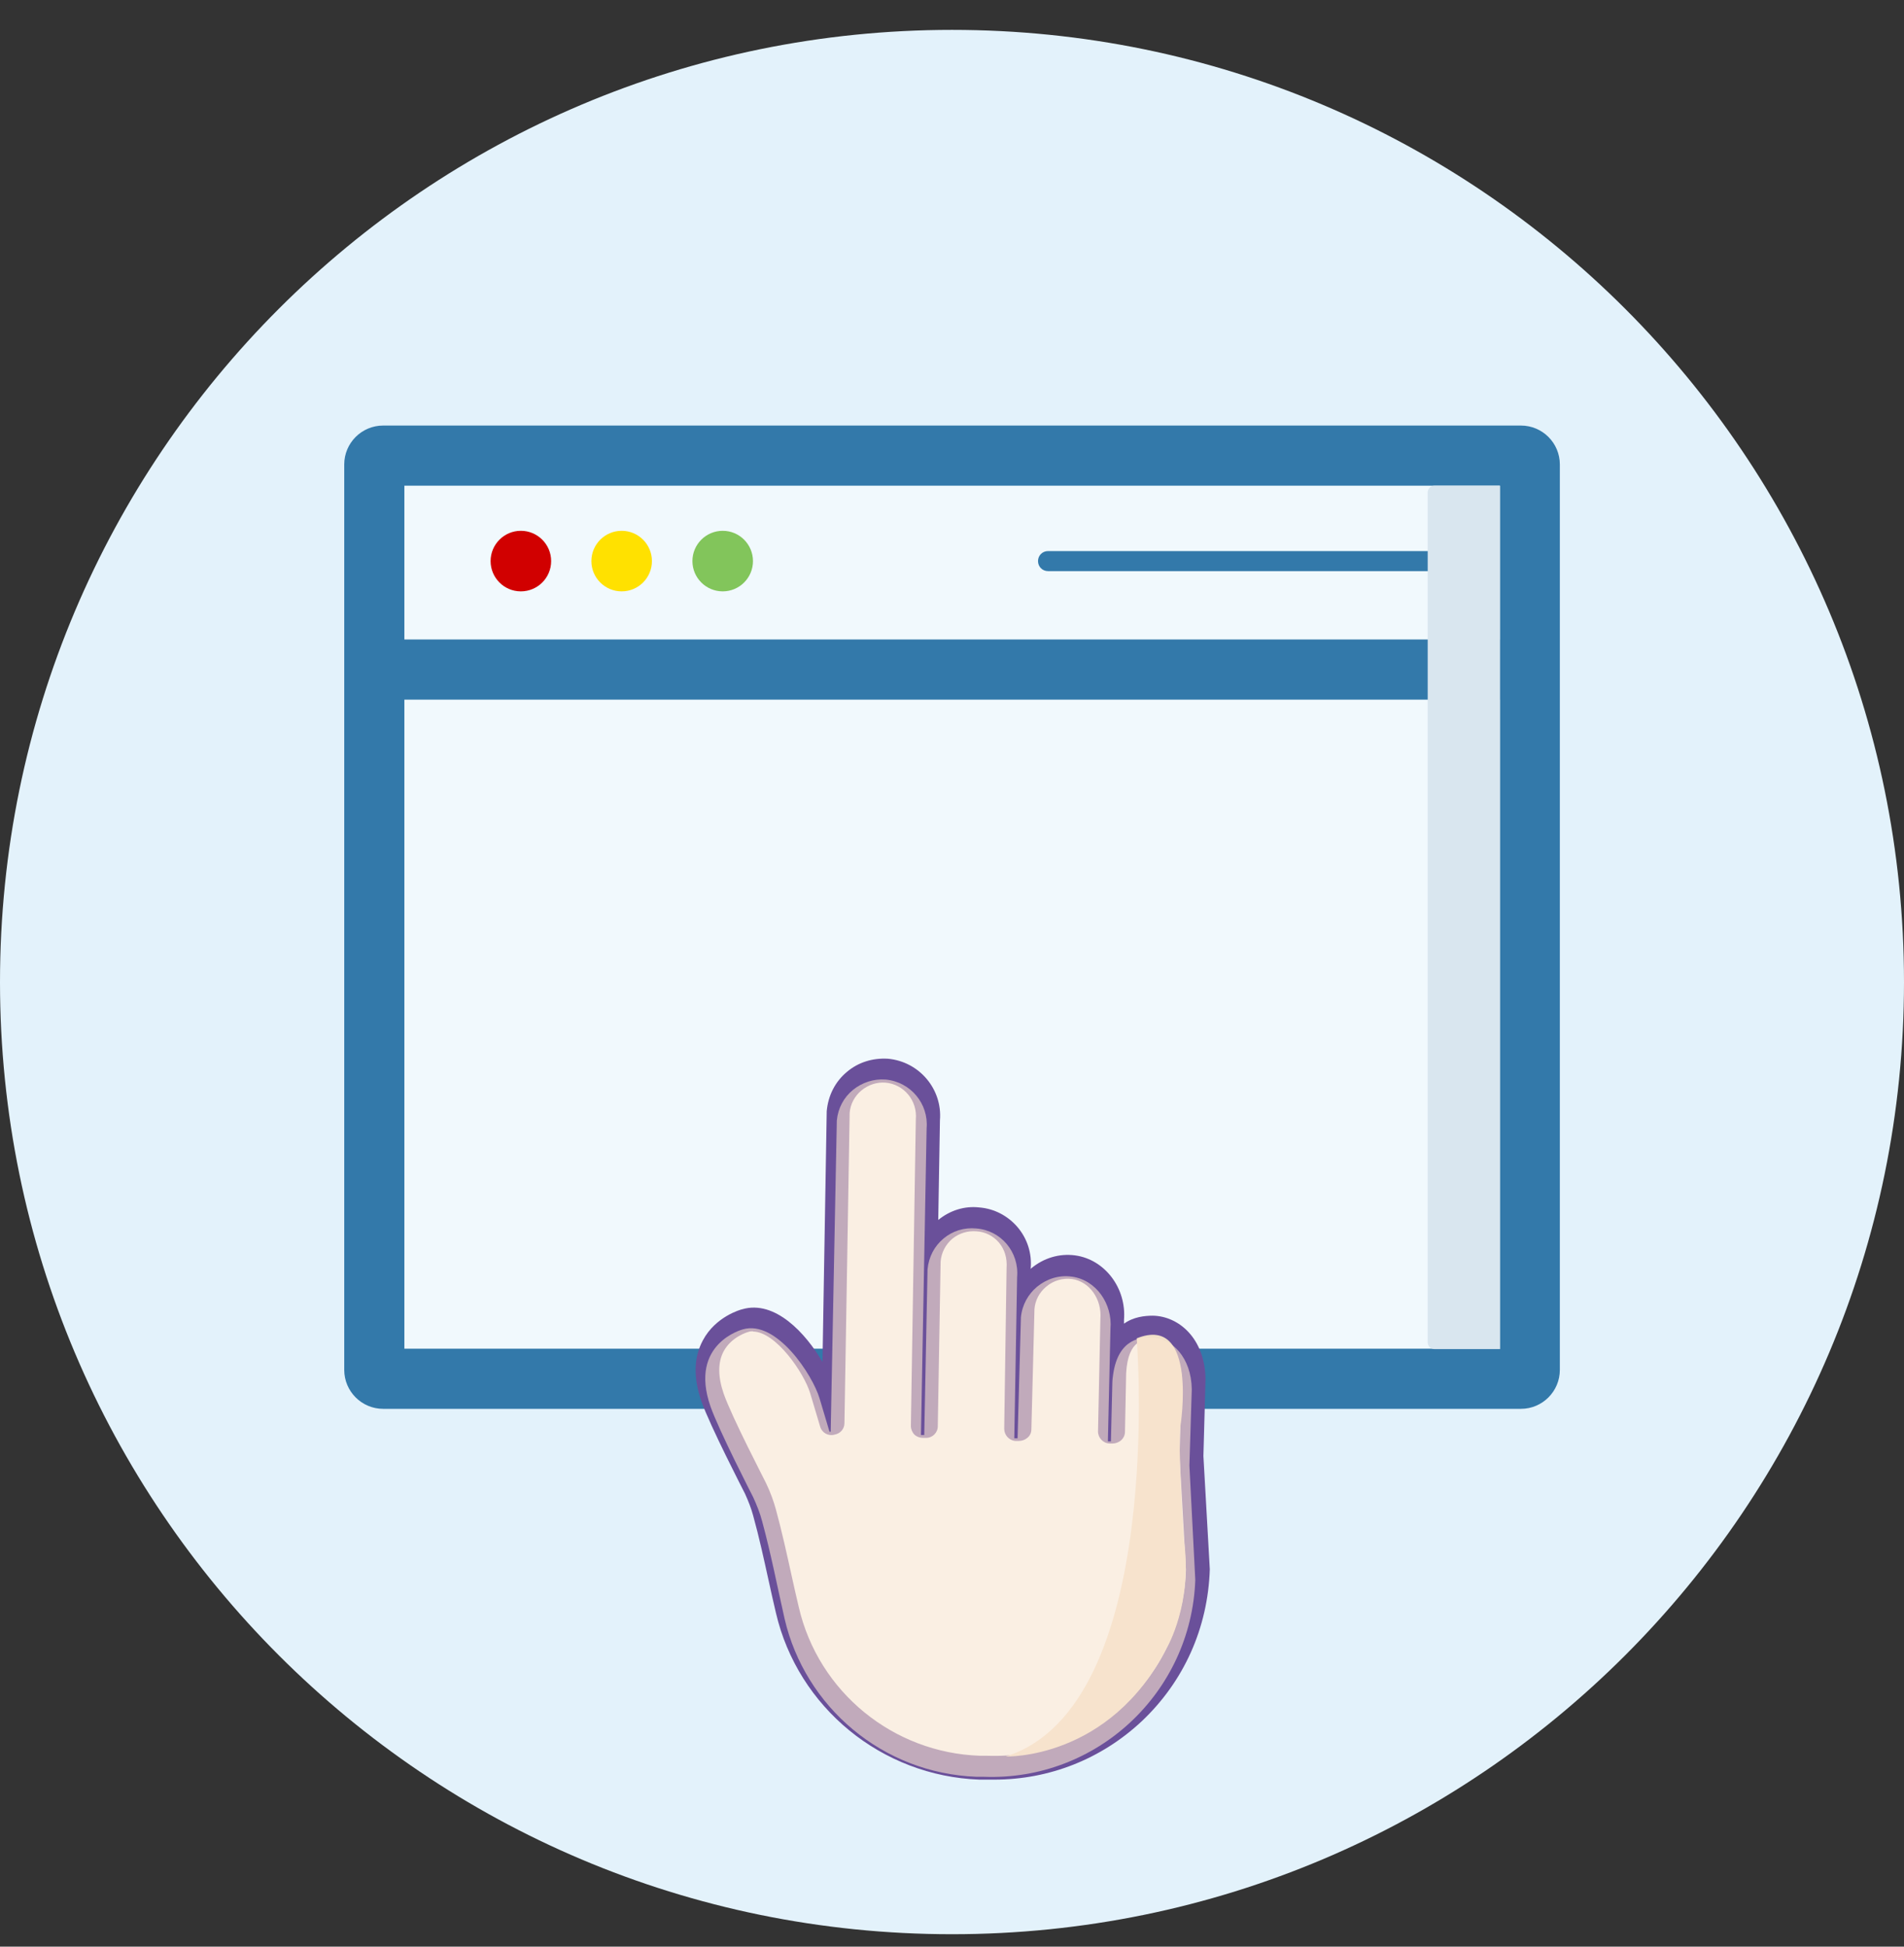 <svg width="45" height="46" viewBox="0 0 45 46" fill="none" xmlns="http://www.w3.org/2000/svg">
<rect x="0" y="0" width="45" height="46" fill="#333333" stroke="none"/>
<g clip-path="url(#clip0_1566_26708)">
<path d="M22.5 45.706C34.926 45.706 45 35.633 45 23.206C45 10.78 34.926 0.706 22.5 0.706C10.074 0.706 0 10.78 0 23.206C0 35.633 10.074 45.706 22.5 45.706Z" fill="#E3F2FB"/>
<path d="M33.959 11.266H33.899V11.236L33.959 11.266Z" fill="white"/>
<path d="M36.156 11.041H8.847V32.575H36.156V11.041Z" fill="#F1F9FD"/>
<path d="M35.947 33.291H9.055C8.548 33.291 8.136 32.878 8.136 32.371V10.975C8.136 10.468 8.548 10.056 9.055 10.056H35.947C36.454 10.056 36.866 10.468 36.866 10.975V32.371C36.866 32.878 36.454 33.291 35.947 33.291ZM9.557 31.869H35.445V11.477H9.557V31.869Z" fill="#3379AA"/>
<path d="M36.156 15.111H8.847V16.533H36.156V15.111Z" fill="#3379AA"/>
<path d="M34.284 13.496H24.77C24.637 13.496 24.533 13.392 24.533 13.259C24.533 13.126 24.637 13.022 24.77 13.022H34.284C34.416 13.022 34.521 13.126 34.521 13.259C34.521 13.392 34.416 13.496 34.284 13.496Z" fill="#3379AA"/>
<path d="M12.31 13.974C12.705 13.974 13.026 13.654 13.026 13.259C13.026 12.864 12.705 12.543 12.31 12.543C11.915 12.543 11.595 12.864 11.595 13.259C11.595 13.654 11.915 13.974 12.31 13.974Z" fill="#D10000"/>
<path d="M14.693 13.974C15.088 13.974 15.408 13.654 15.408 13.259C15.408 12.864 15.088 12.543 14.693 12.543C14.298 12.543 13.977 12.864 13.977 13.259C13.977 13.654 14.298 13.974 14.693 13.974Z" fill="#FFE100"/>
<path d="M17.081 13.974C17.476 13.974 17.796 13.654 17.796 13.259C17.796 12.864 17.476 12.543 17.081 12.543C16.686 12.543 16.365 12.864 16.365 13.259C16.365 13.654 16.686 13.974 17.081 13.974Z" fill="#82C55B"/>
<g style="mix-blend-mode:multiply">
<path d="M33.9 11.477H35.453V31.879H33.9C33.814 31.879 33.743 31.808 33.743 31.722V11.634C33.743 11.549 33.814 11.477 33.9 11.477Z" fill="#D9E6EF"/>
</g>
<path d="M19.605 33.831L19.37 33.044C19.208 32.497 18.354 31.178 17.555 31.413C17.555 31.413 16.276 31.743 16.79 33.228C16.985 33.792 17.801 35.379 17.801 35.379C17.884 35.563 17.963 35.753 18.013 35.948C18.22 36.708 18.37 37.484 18.543 38.249C19.024 40.327 20.85 41.902 23.084 41.986H23.252C25.921 42.086 28.155 39.998 28.25 37.333L28.111 34.63L28.167 32.826C28.155 32.078 27.703 31.614 27.195 31.603C26.916 31.597 26.352 31.664 26.29 32.664C26.29 32.742 26.307 32.324 26.29 32.664L26.256 34.06H26.184L26.245 31.396C26.296 30.816 25.91 30.246 25.335 30.168C25.022 30.123 24.732 30.223 24.508 30.408C24.302 30.581 24.157 30.832 24.129 31.128L24.05 33.988H23.972L24.039 30.179C24.09 29.587 23.659 29.073 23.073 29.028C22.783 29 22.509 29.09 22.297 29.268C22.084 29.447 21.95 29.698 21.922 29.994L21.844 33.91H21.766L21.9 26.66C21.95 26.079 21.52 25.565 20.934 25.51C20.643 25.487 20.37 25.582 20.158 25.755C19.945 25.928 19.806 26.185 19.778 26.476L19.633 33.831" fill="#F8FCFE"/>
<path d="M23.488 42.053C23.432 42.053 23.371 42.053 23.315 42.053H23.147C20.841 41.969 18.858 40.35 18.338 38.11C18.277 37.853 18.221 37.602 18.165 37.345C18.054 36.842 17.942 36.323 17.802 35.82C17.758 35.653 17.691 35.48 17.607 35.295C17.579 35.239 16.78 33.692 16.579 33.117C16.384 32.559 16.395 32.073 16.613 31.671C16.914 31.106 17.512 30.944 17.54 30.939C18.316 30.71 19.048 31.509 19.439 32.184L19.539 26.258C19.573 25.884 19.74 25.56 20.014 25.331C20.282 25.102 20.628 24.996 20.986 25.018C21.729 25.086 22.276 25.739 22.215 26.471L22.175 28.828C22.449 28.604 22.795 28.492 23.142 28.532C23.494 28.559 23.817 28.727 24.047 28.995C24.281 29.269 24.393 29.621 24.359 29.984C24.359 29.984 24.365 29.984 24.37 29.973C24.666 29.727 25.035 29.615 25.409 29.665C26.113 29.76 26.627 30.442 26.565 31.19V31.279C26.789 31.117 27.057 31.09 27.247 31.09C27.855 31.101 28.476 31.62 28.492 32.586L28.442 34.407L28.593 37.083C28.548 38.473 27.978 39.735 26.984 40.674C26.029 41.567 24.8 42.053 23.499 42.053H23.488ZM17.802 31.458C17.763 31.458 17.724 31.458 17.685 31.475C17.674 31.475 17.283 31.587 17.099 31.939C16.965 32.196 16.965 32.531 17.104 32.933C17.288 33.469 18.098 35.027 18.104 35.044C18.21 35.267 18.283 35.468 18.338 35.669C18.478 36.183 18.595 36.714 18.707 37.222C18.763 37.473 18.819 37.73 18.88 37.982C19.344 39.981 21.109 41.422 23.164 41.489H23.332C24.544 41.534 25.705 41.098 26.593 40.266C27.481 39.434 27.99 38.306 28.029 37.088L27.878 34.413L27.928 32.581C27.917 31.983 27.571 31.654 27.23 31.648C27.062 31.642 26.66 31.637 26.616 32.447L26.588 33.837C26.588 33.91 26.554 33.983 26.498 34.033C26.442 34.083 26.364 34.111 26.297 34.111H26.225C26.074 34.106 25.951 33.977 25.951 33.826L26.007 31.168C26.046 30.693 25.744 30.28 25.337 30.224C25.119 30.196 24.901 30.257 24.728 30.403C24.566 30.537 24.465 30.727 24.449 30.933L24.376 33.776C24.376 33.854 24.343 33.927 24.281 33.977C24.22 34.027 24.153 34.05 24.069 34.05H23.991C23.845 34.033 23.734 33.91 23.734 33.759L23.79 29.961C23.806 29.727 23.745 29.526 23.611 29.364C23.477 29.207 23.287 29.107 23.08 29.096C22.874 29.079 22.667 29.14 22.505 29.274C22.349 29.409 22.248 29.598 22.231 29.811L22.164 33.703C22.164 33.854 22.041 33.977 21.891 33.977H21.812C21.74 33.977 21.662 33.949 21.611 33.899C21.561 33.849 21.528 33.77 21.528 33.698L21.645 26.448C21.684 26.002 21.36 25.622 20.93 25.583C20.729 25.566 20.522 25.633 20.36 25.767C20.198 25.901 20.098 26.091 20.081 26.297L19.958 33.631C19.958 33.765 19.858 33.877 19.729 33.899C19.578 33.944 19.427 33.86 19.383 33.709L19.148 32.922C19.003 32.441 18.333 31.464 17.791 31.464L17.802 31.458Z" fill="#6A509A"/>
<path d="M26.866 31.631C26.866 31.631 27.564 40.31 23.771 41.506C23.771 41.506 26.229 41.595 27.581 38.931C27.581 38.931 28.201 37.881 27.977 36.367C27.977 36.367 27.832 34.133 27.899 33.698C27.899 33.698 28.323 31.039 26.866 31.625V31.631Z" fill="#F0DFC9"/>
<g style="mix-blend-mode:multiply" opacity="0.6">
<path d="M19.605 33.832L19.37 33.044C19.208 32.497 18.354 31.179 17.555 31.414C17.555 31.414 16.276 31.743 16.79 33.229C16.985 33.793 17.801 35.379 17.801 35.379C17.884 35.563 17.963 35.753 18.013 35.949C18.22 36.708 18.37 37.485 18.543 38.25C19.024 40.328 20.85 41.903 23.084 41.986H23.252C25.921 42.087 28.155 39.998 28.25 37.334L28.111 34.631L28.167 32.827C28.155 32.078 27.703 31.615 27.195 31.604C26.916 31.598 26.352 31.665 26.29 32.665C26.29 32.743 26.307 32.324 26.29 32.665L26.256 34.061H26.184L26.245 31.397C26.296 30.816 25.91 30.246 25.335 30.168C25.022 30.123 24.732 30.224 24.508 30.408C24.302 30.581 24.157 30.833 24.129 31.129L24.05 33.988H23.972L24.039 30.179C24.09 29.587 23.659 29.073 23.073 29.029C22.783 29.001 22.509 29.09 22.297 29.269C22.084 29.448 21.95 29.699 21.922 29.995L21.844 33.91H21.766L21.9 26.661C21.95 26.08 21.52 25.566 20.934 25.51C20.643 25.488 20.37 25.583 20.158 25.756C19.945 25.929 19.806 26.186 19.778 26.476L19.633 33.832" fill="#FBE6D1"/>
</g>
</g>
<defs>
<clipPath id="clip0_1566_26708">
<rect width="45" height="45" fill="white" transform="translate(0 0.706)"/>
</clipPath>
</defs>
</svg>
